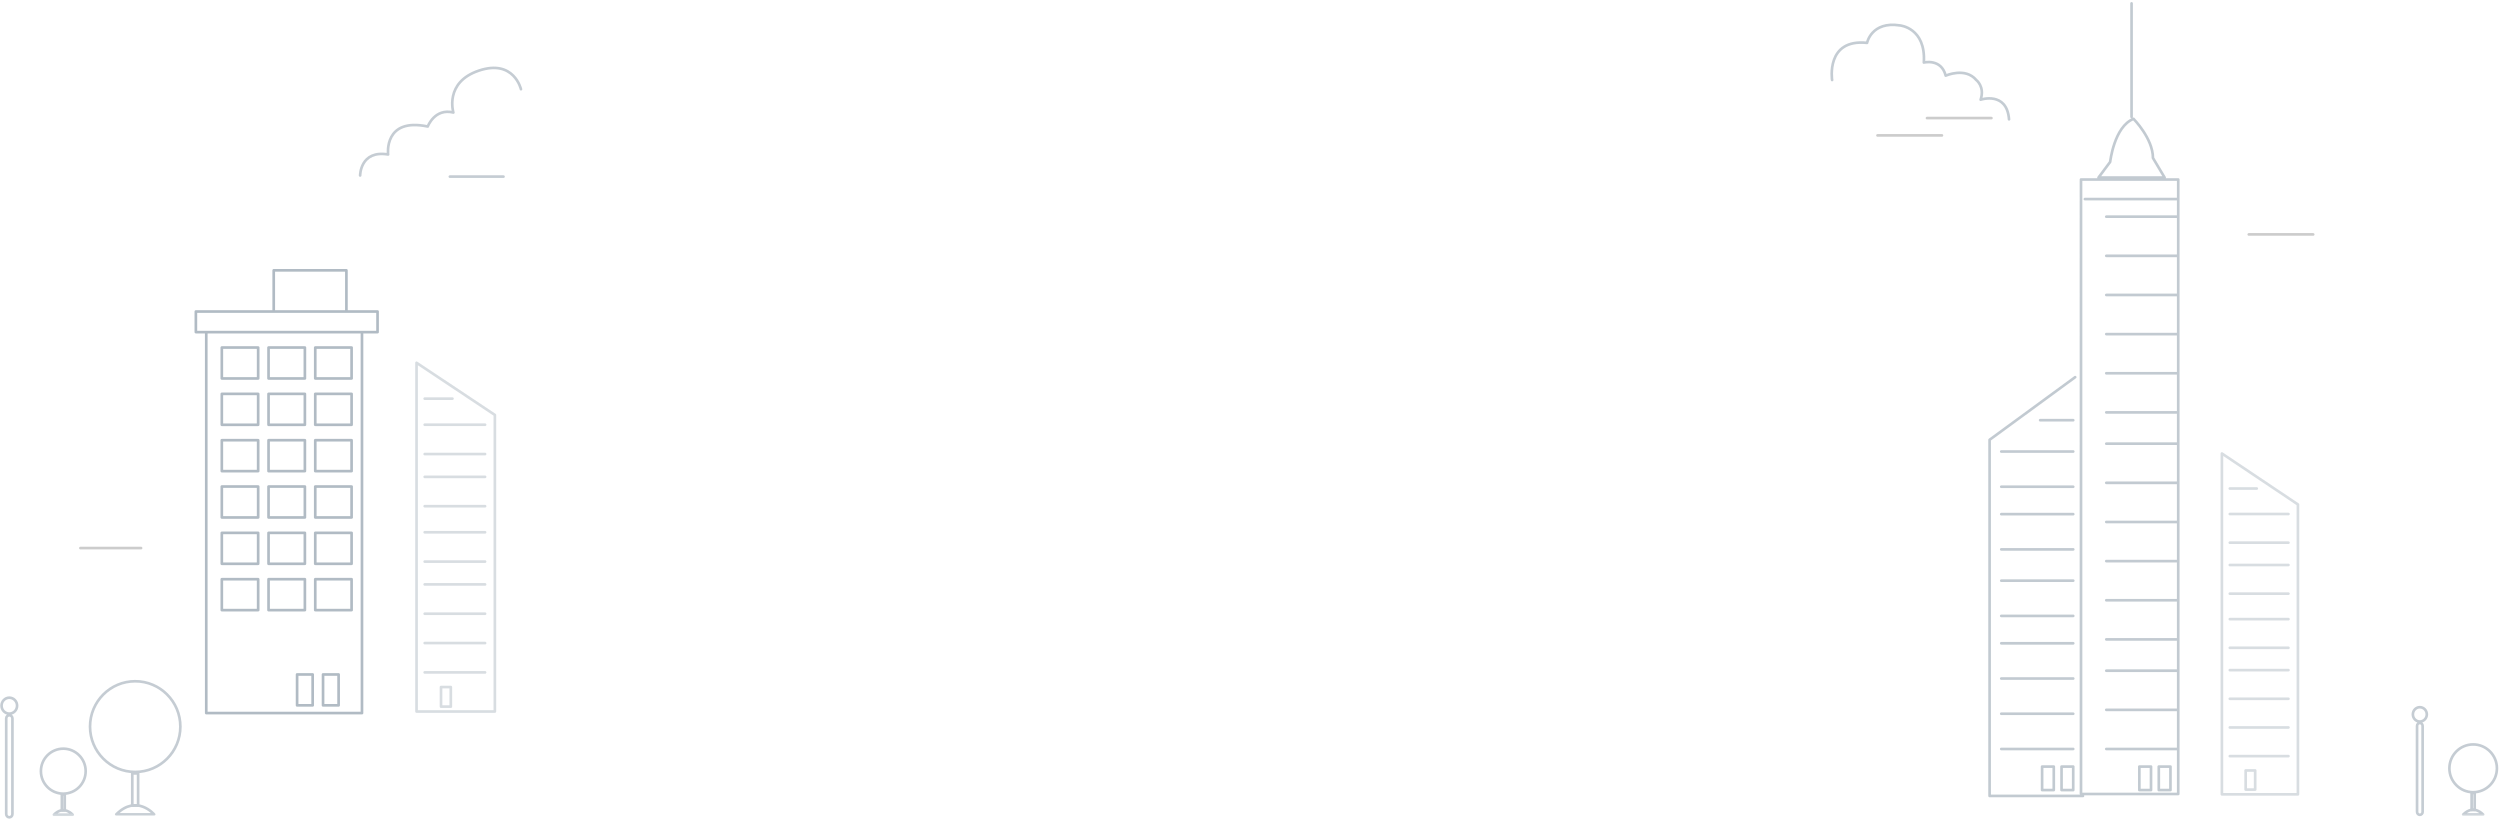 <svg xmlns="http://www.w3.org/2000/svg" xmlns:xlink="http://www.w3.org/1999/xlink" width="936" height="307" viewBox="0 0 936 307">
    <defs>
        <path id="a" d="M0 50.942h34.909V0H0z"/>
        <path id="c" d="M0 25.697h17.723V0H0z"/>
        <path id="e" d="M34.909.873H0V.436h34.909v.437z"/>
        <path id="f" d="M0 27.285h18.819V0H0z"/>
    </defs>
    <g fill="none" fill-rule="evenodd">
        <g stroke="#3B556B" stroke-linecap="round" stroke-linejoin="round" opacity=".2">
            <path d="M181.612 159.014h-22.604M181.612 169.996h-22.604M155.954 266.39h29.323V155.353l-29.323-19.523zM169.394 149.252h-10.386M181.612 178.537h-22.604M181.612 189.518h-22.604M181.612 199.28h-22.604M181.612 210.262h-22.604M181.612 218.803h-22.604M181.612 229.784h-22.604M181.612 240.766h-22.604M181.612 251.748h-22.604"/>
            <path d="M165.117 264.56h3.666v-7.321h-3.666z"/>
        </g>
        <g opacity=".3">
            <g transform="translate(33.163 254.51)">
                <path stroke="#3B556B" stroke-linecap="round" stroke-linejoin="round" d="M34.363 17.529c0 9.378-7.57 16.98-16.909 16.98C8.115 34.51.545 26.907.545 17.53c0-9.38 7.57-16.981 16.91-16.981 9.338 0 16.908 7.602 16.908 16.98z"/>
                <mask id="b" fill="#fff">
                    <use xlink:href="#a"/>
                </mask>
                <path stroke="#3B556B" stroke-linecap="round" stroke-linejoin="round" d="M16.363 47.108h2.182v-12.05h-2.182z" mask="url(#b)"/>
                <path stroke="#3B556B" stroke-linecap="round" stroke-linejoin="round" d="M10.363 50.395h14.182s-6.545-7.67-14.182 0z" mask="url(#b)"/>
            </g>
            <g stroke="#3B556B" stroke-linecap="round" stroke-linejoin="round">
                <path d="M3.49 306c-.643 0-1.163-.535-1.163-1.194v-35.827c0-.66.52-1.195 1.164-1.195.643 0 1.163.535 1.163 1.195v35.827c0 .659-.52 1.194-1.163 1.194zM6.4 264.202c0 1.649-1.302 2.985-2.91 2.985-1.606 0-2.908-1.336-2.908-2.985 0-1.65 1.302-2.986 2.909-2.986 1.607 0 2.909 1.336 2.909 2.986z"/>
            </g>
            <g transform="translate(14.836 279.819)">
                <path stroke="#3B556B" stroke-linecap="round" stroke-linejoin="round" d="M17.24 8.908c0 4.652-3.751 8.424-8.38 8.424-4.626 0-8.378-3.772-8.378-8.424C.482 4.256 4.234.485 8.861.485c4.628 0 8.38 3.77 8.38 8.423z"/>
                <mask id="d" fill="#fff">
                    <use xlink:href="#c"/>
                </mask>
                <path stroke="#3B556B" stroke-linecap="round" stroke-linejoin="round" d="M8.32 23.582h1.082v-5.978H8.32z" mask="url(#d)"/>
                <path stroke="#3B556B" stroke-linecap="round" stroke-linejoin="round" d="M5.348 25.212h7.027s-3.243-3.804-7.027 0z" mask="url(#d)"/>
            </g>
        </g>
        <g stroke="#3B556B" stroke-linecap="round" stroke-linejoin="round" opacity=".4">
            <path d="M77.221 266.973h58.302V124.341H77.221zM73.334 124.341h68.02v-7.71h-68.02zM102.485 116.631h27.208v-15.42h-27.208z"/>
            <path d="M83.051 141.688h13.604v-11.565H83.051zM100.542 141.688h13.604v-11.565h-13.604zM118.032 141.688h13.604v-11.565h-13.604zM83.051 159.035h13.604v-11.564H83.051zM100.542 159.035h13.604v-11.564h-13.604zM118.032 159.035h13.604v-11.564h-13.604zM83.051 176.382h13.604v-11.564H83.051zM100.542 176.382h13.604v-11.564h-13.604zM118.032 176.382h13.604v-11.564h-13.604zM83.051 193.73h13.604v-11.565H83.051zM100.542 193.73h13.604v-11.565h-13.604zM118.032 193.73h13.604v-11.565h-13.604zM83.051 211.077h13.604v-11.565H83.051zM100.542 211.077h13.604v-11.565h-13.604zM118.032 211.077h13.604v-11.565h-13.604zM83.051 228.424h13.604v-11.565H83.051zM100.542 228.424h13.604v-11.565h-13.604zM118.032 228.424h13.604v-11.565h-13.604zM111.23 264.082h5.83v-11.565h-5.83zM120.948 264.082h5.83v-11.565h-5.83z"/>
        </g>
        <g opacity=".3">
            <path stroke="#3B556B" stroke-linecap="round" stroke-linejoin="round" d="M134.834 65.694s0-9.6 10.473-7.855c0 0-1.746-13.963 14.836-10.472 0 0 2.618-6.982 9.6-5.237 0 0-3.491-11.345 9.6-15.708 13.09-4.364 15.708 6.981 15.708 6.981M168.434 66.13h20.072"/>
        </g>
        <path stroke="#000" stroke-linecap="round" d="M30.109 205.202h22.707" opacity=".2"/>
        <g>
            <g stroke="#3B556B" stroke-linecap="round" stroke-linejoin="round" opacity=".2">
                <path d="M856.788 192.45h-21.944M856.788 203.183h-21.944M831.879 297.404h28.467V188.87L831.88 169.79zM844.926 182.908h-10.082M856.788 211.532h-21.944M856.788 222.266h-21.944M856.788 231.807h-21.944M856.788 242.541h-21.944M856.788 250.89h-21.944M856.788 261.624h-21.944M856.788 272.358h-21.944M856.788 283.092h-21.944"/>
                <path d="M840.775 295.615h3.558v-7.156h-3.558z"/>
            </g>
            <g stroke="#3B556B" stroke-linecap="round" stroke-linejoin="round" opacity=".3">
                <path d="M905.99 305.073c.578 0 1.045-.481 1.045-1.074v-32.24c0-.593-.467-1.074-1.045-1.074-.578 0-1.045.481-1.045 1.074V304c0 .593.467 1.074 1.045 1.074zM903.376 267.46c0 1.485 1.17 2.687 2.614 2.687s2.614-1.202 2.614-2.686-1.17-2.687-2.614-2.687-2.614 1.203-2.614 2.687z"/>
            </g>
            <g stroke="#3B556B" stroke-linecap="round" stroke-linejoin="round" opacity=".312">
                <path d="M779.127 297.267h36.405V67.21h-36.405zM785.68 66.477l4.369-5.86s1.456-13.189 8.737-16.12c0 0 7.281 7.327 7.281 14.654l4.369 7.326H785.68zM798.058 43.765V1.27M780.583 74.537h34.95M788.593 81.13h26.94M788.593 95.784h26.94M788.593 110.437h26.94M788.593 125.09h26.94M788.593 139.744h26.94M749.275 169.05h26.94M749.275 182.239h26.94M788.593 154.397h26.94M788.593 166.12h26.94M788.593 180.773h26.94M788.593 195.427h26.94M788.593 210.08h26.94M788.593 224.733h26.94M788.593 239.387h26.94M788.593 251.11h26.94M788.593 265.763h26.94M788.593 280.416h26.94"/>
                <path d="M776.943 141.21l-32.036 23.445V298h34.948M763.837 157.328h12.378M749.275 192.496h26.94M749.275 205.684h26.94M749.275 217.407h26.94M749.275 230.595h26.94M749.275 240.852h26.94M749.275 254.04h26.94M749.275 267.228h26.94M749.275 280.416h26.94"/>
                <path d="M764.565 295.802h4.369v-8.792h-4.369zM771.846 295.802h4.369v-8.792h-4.369zM800.97 295.802h4.369v-8.792h-4.369zM808.251 295.802h4.369v-8.792h-4.369z"/>
            </g>
            <path stroke="#3B556B" stroke-linecap="round" stroke-linejoin="round" d="M685.94 29.958s-2.454-15.538 13.084-13.903c0 0 1.635-8.178 12.267-6.542 0 0 9.813.818 8.995 13.902 0 0 6.543-1.635 8.178 4.907 0 0 7.36-3.271 11.45 1.636 0 0 3.27 2.453 1.635 7.36 0 0 9.813-3.271 10.63 7.36" opacity=".3"/>
            <path stroke="#000" stroke-linecap="round" d="M721.475 44.214h24.111M702.941 50.701h24.112M841.943 87.768h24.11" opacity=".2"/>
            <g opacity=".3" transform="translate(916.54 278.2)">
                <path stroke="#3B556B" stroke-linecap="round" stroke-linejoin="round" d="M18.307 9.46c0 4.938-3.984 8.944-8.899 8.944-4.912 0-8.896-4.006-8.896-8.945C.512 4.52 4.496.515 9.408.515c4.915 0 8.899 4.004 8.899 8.944z"/>
                <mask id="g" fill="#fff">
                    <use xlink:href="#f"/>
                </mask>
                <path stroke="#3B556B" stroke-linecap="round" stroke-linejoin="round" d="M8.835 25.04h1.148v-6.348H8.835z" mask="url(#g)"/>
                <path stroke="#3B556B" stroke-linecap="round" stroke-linejoin="round" d="M5.678 26.77h7.463s-3.445-4.039-7.463 0z" mask="url(#g)"/>
            </g>
        </g>
    </g>
</svg>
